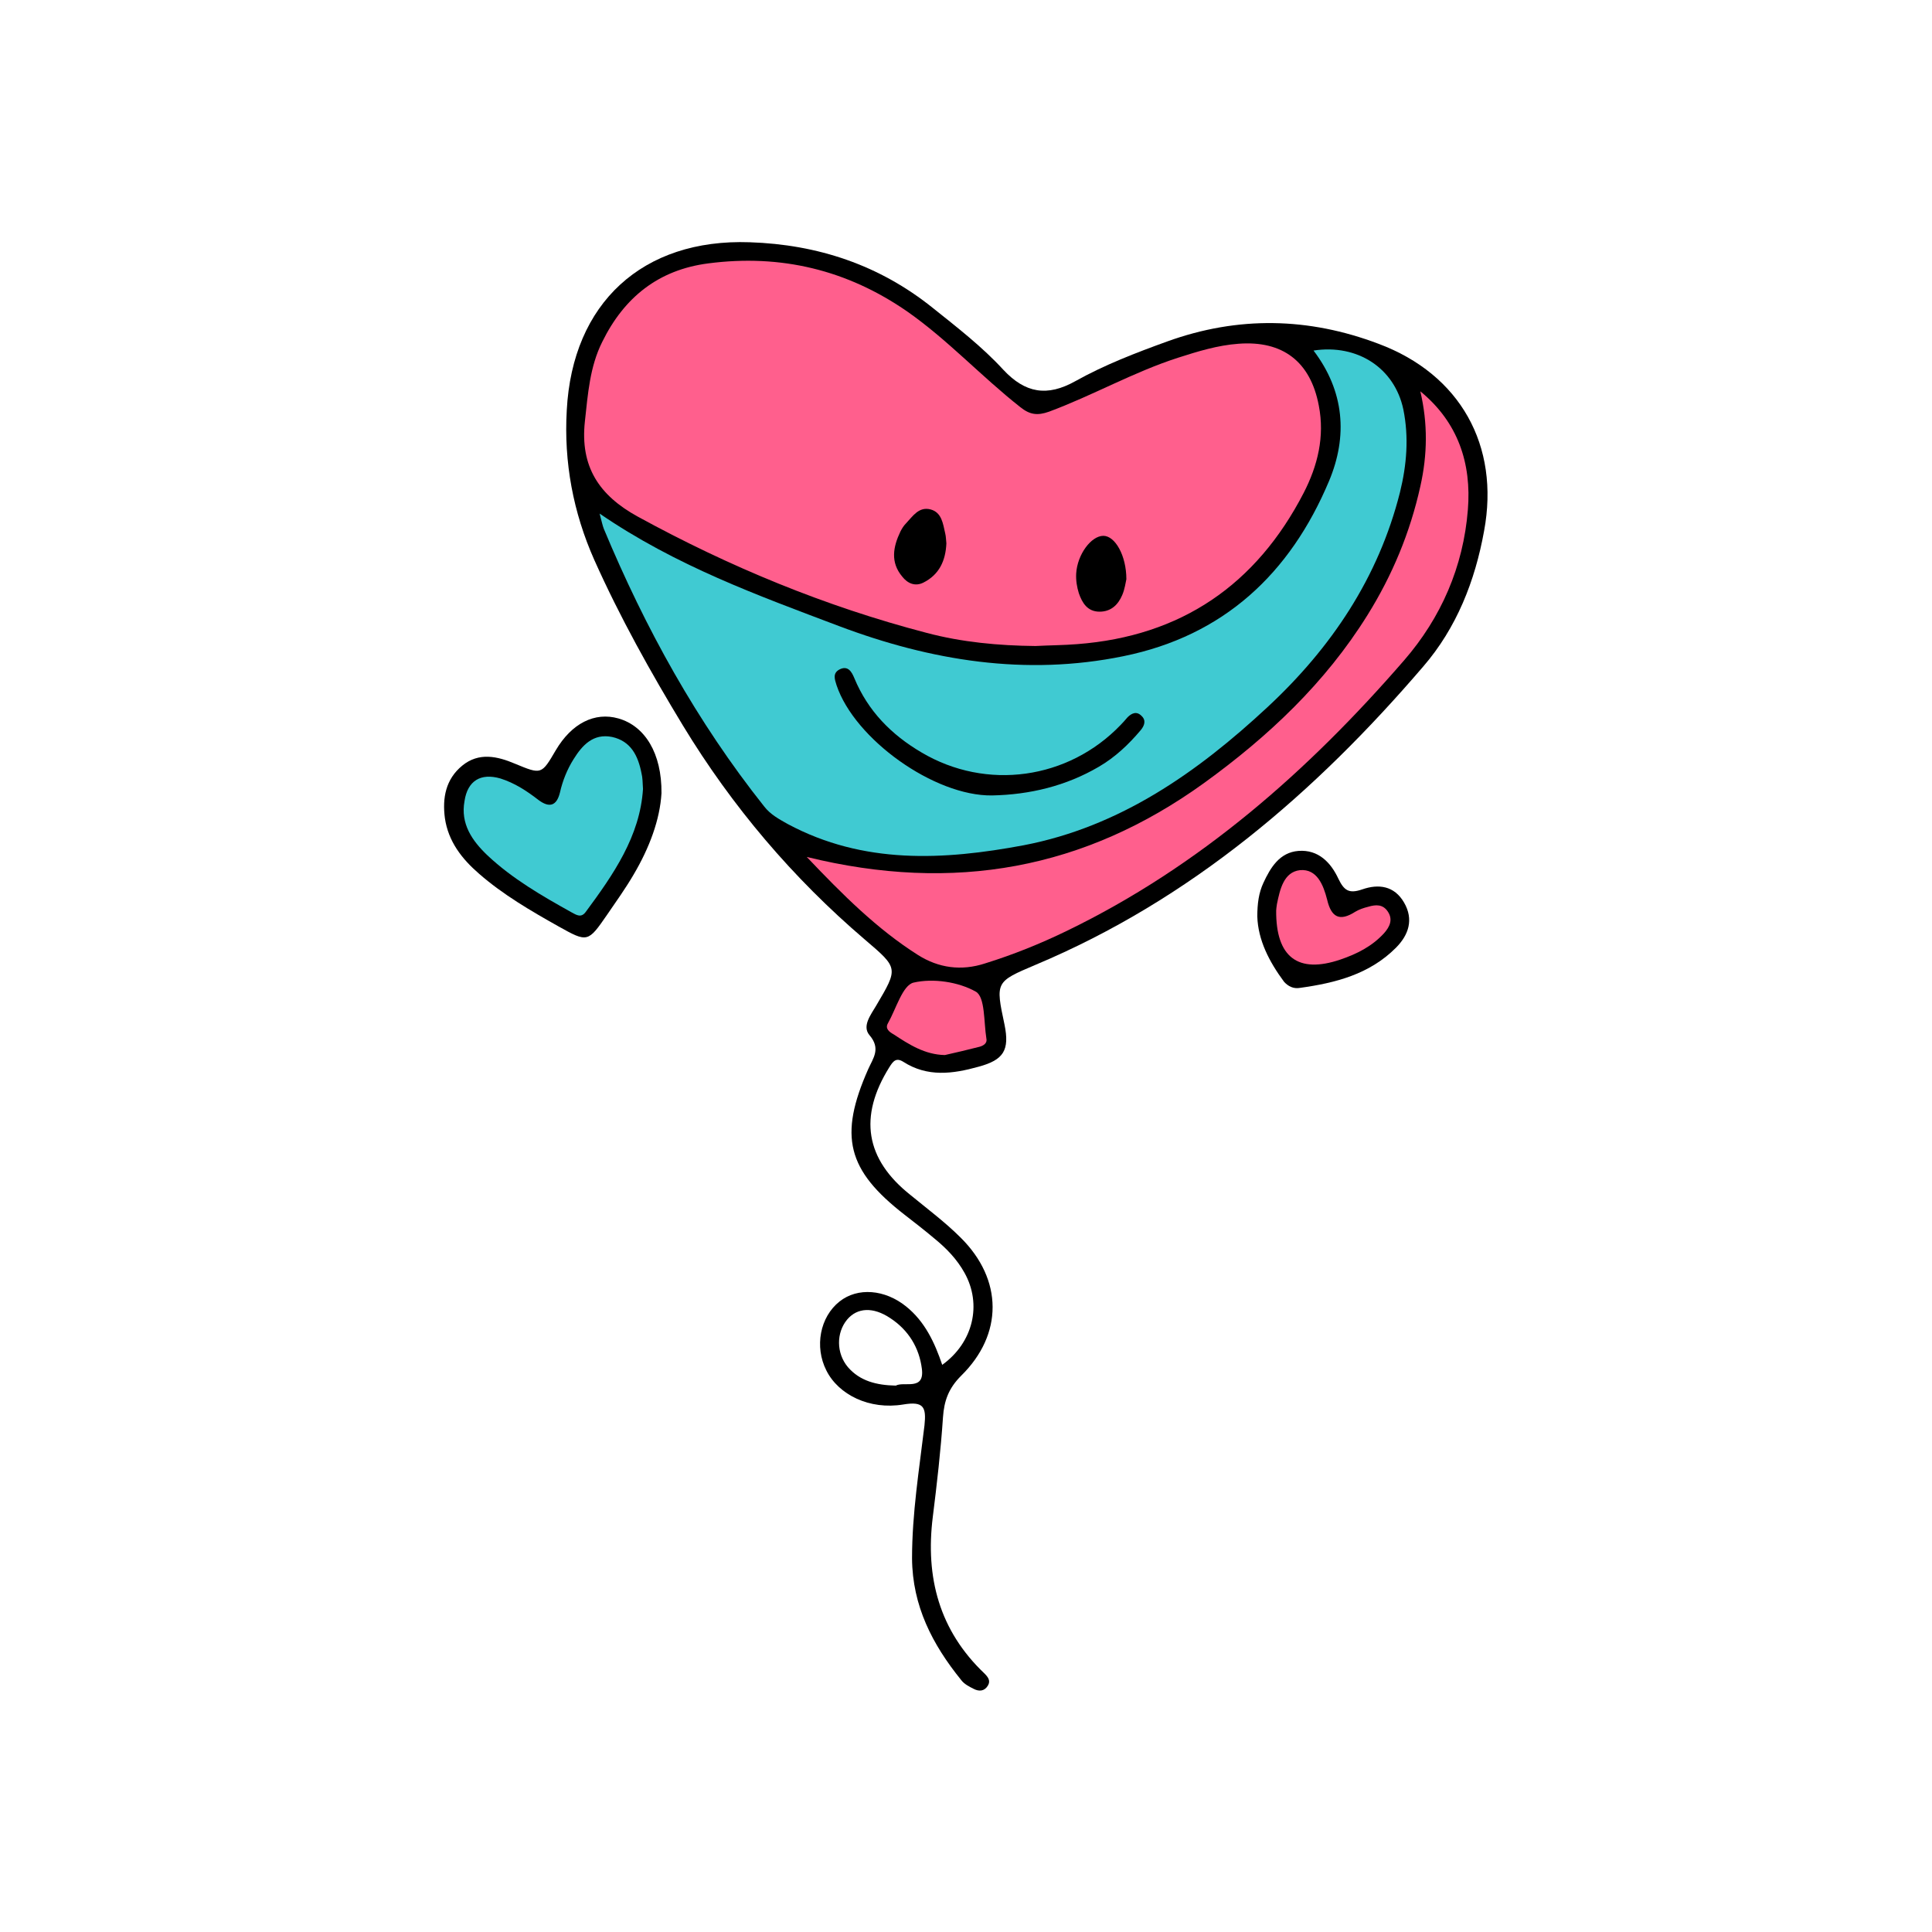 <?xml version="1.0" ?><svg xmlns="http://www.w3.org/2000/svg" xmlns:xlink="http://www.w3.org/1999/xlink" version="1.1" id="Layer_1" viewBox="0 0 512 512" enable-background="new 0 0 512 512" xml:space="preserve"><path d="M126.9,231.5c6.4,5.6,13.8,9.9,21.1,14c7.7,4.3,7.8,4.3,12.9-3.1c2.4-3.5,4.9-7,7-10.6c4.2-7.1,7-14.6,7.4-21.6  c0.1-10.6-4.4-17.8-11.4-19.8c-6.3-1.8-12.4,1.3-16.6,8.4c-3.8,6.5-3.8,6.5-10.8,3.6c-4.7-2-9.6-3.1-14,0.5  c-4.4,3.6-5.3,8.6-4.6,13.9C118.8,223,122.4,227.6,126.9,231.5z"/><path d="M344.5,261.8c9.4-1.3,18.4-3.6,25.4-10.6c3.4-3.4,4.8-7.5,2.2-12c-2.6-4.5-6.8-5-11.1-3.5c-3.5,1.2-4.8,0.3-6.3-2.8  c-2-4.3-5.3-7.8-10.6-7.4c-5,0.4-7.4,4.4-9.3,8.5c-1.2,2.6-1.6,5.4-1.6,8.9c0.2,6.2,3.1,11.9,7.1,17.3  C341.4,261.4,342.8,262.1,344.5,261.8z"/><path d="M365.3,91.1c-18.5-7-37.2-7.4-56-0.6c-8.3,3-16.6,6.2-24.3,10.5c-7.5,4.2-13.3,3.2-19.1-3c-5.6-6.1-12.2-11.2-18.7-16.4  c-14.2-11.4-30.5-16.8-48.5-17.4c-28.4-1-47,16.1-48.5,44.5c-0.8,13.8,1.7,27.1,7.3,39.7c6.8,15.2,14.9,29.7,23.5,43.9  c13,21.4,29.1,40.4,48.2,56.7c8.9,7.6,8.9,7.5,3,17.5c-1.4,2.4-3.8,5.4-1.8,7.8c3.1,3.6,1,6.1-0.3,9c-7.9,17.8-5.6,26.8,9.6,38.6  c2.7,2.1,5.3,4.1,7.9,6.3c3.2,2.6,6,5.5,8,9.1c4.7,8.4,2.3,18.5-5.9,24.4c-2-5.9-4.6-11.5-9.6-15.5c-5.6-4.5-12.8-5.1-17.6-1.3  c-5.2,4.1-6.7,12-3.5,18.3c3.2,6.4,11.4,10.5,20.4,9c5.4-0.9,6.1,0.7,5.6,5.5c-1.4,11.7-3.3,23.4-3.3,35.3  c0.1,12.6,5.4,22.8,13,32.2c0.8,1.1,2.2,1.8,3.4,2.4c1.4,0.7,2.8,0.6,3.7-0.9c0.8-1.3,0-2.3-0.9-3.2c-12-11.4-15.7-25.5-13.7-41.5  c1.1-8.8,2.1-17.5,2.7-26.4c0.3-4.4,1.5-7.7,4.8-11c11.2-11,11.1-25.5-0.1-36.6c-4.1-4.1-8.8-7.6-13.3-11.3  c-12-9.5-13.8-20.8-5.6-33.9c1-1.6,1.8-2.6,3.7-1.4c6.4,4.1,13.1,3.2,19.9,1.3c6.7-1.8,8.3-4.4,6.9-11.2  c-2.4-11.3-2.4-11.3,8.2-15.8c41.2-17.3,74.1-45.6,102.8-79.1c8.8-10.2,13.7-22.6,16.1-35.9C397.5,118.1,387,99.2,365.3,91.1z   M237.4,367.2c-5.1-0.1-9.5-1.2-12.7-4.9c-3.1-3.7-3.1-9.1-0.2-12.6c2.7-3.2,6.9-3.4,11.4-0.4c4.9,3.2,7.7,7.9,8.4,13.4  C245.1,368.7,239.6,366,237.4,367.2z"/><path fill="#40CAD2" d="M129.2,226.7c6.6,6.2,14.4,10.7,22.3,15.1c1.3,0.7,2.5,1.5,3.7-0.1c7.4-10,14.4-20.1,15.2-32.6  c-0.1-1.8-0.1-3-0.4-4.2c-0.9-4.6-2.8-8.5-7.8-9.6c-5-1-7.9,2.2-10.2,5.9c-1.7,2.7-2.9,5.7-3.6,8.8c-0.9,3.7-2.9,4.1-5.7,2  c-3.1-2.4-6.3-4.5-10.1-5.7c-5.2-1.5-8.7,0.6-9.5,6C122,218.3,125.1,222.8,129.2,226.7z"/><path fill="#FF5F8D" d="M355.2,254.3c4.4-1.5,8.4-3.5,11.6-7c1.5-1.7,2.4-3.6,1-5.7c-1.3-2-3.2-1.9-5.2-1.3  c-1.2,0.3-2.4,0.7-3.4,1.3c-4.2,2.7-6.4,1.5-7.5-3.2c-1-3.9-2.7-8.2-7.2-7.8c-4.3,0.5-5.3,5.1-6.1,9c-0.1,0.7-0.2,1.4-0.2,1.7  C338.1,253.7,344,258.1,355.2,254.3z"/><path fill="#FF5F8D" d="M376.4,103.7c2,8.5,1.9,16.8,0,25.2c-2.7,12.2-7.4,23.5-14,34.1c-11.2,18-26.3,32.2-43.3,44.5  c-31.6,22.8-66.2,29.2-105.3,19.6c9.5,10,18.6,19.1,29.5,26c5.4,3.4,11.4,4.3,17.8,2.2c7.4-2.3,14.6-5.2,21.6-8.6  c35.3-17.1,64-42.4,89.4-71.7c9.8-11.3,15.7-24.8,16.9-39.9C390,122.8,386.4,111.9,376.4,103.7z"/><path fill="#FF5F8D" d="M258.6,262.8c-4.6-2.6-11.3-3.6-16.5-2.4c-2.9,0.7-4.6,6.9-6.8,10.8c-0.8,1.4,0.4,2.3,1.5,2.9  c4.1,2.7,8.3,5.4,13.6,5.5c3.1-0.7,6.1-1.4,9.2-2.2c1.1-0.3,2.1-1,1.8-2.2C260.7,270.9,261.1,264.2,258.6,262.8z"/><path fill="#FF5F8D" d="M169,136.9c24.3,13.3,49.7,23.8,76.5,30.8c9.4,2.5,19.1,3.4,28.9,3.5c3.7-0.2,7.4-0.2,11.1-0.5  c27.5-2.1,47.4-15.7,60-40.1c3.7-7.2,5.6-14.9,4-23.1c-2.2-11.7-9.6-17.3-21.3-16.4c-5.5,0.4-10.7,2-16,3.7  c-11.8,3.8-22.6,10-34.2,14.3c-3.1,1.1-5.1,0.8-7.6-1.2c-10.3-8.1-19.2-17.8-29.9-25.3c-16-11.1-33.6-15.3-52.8-12.8  c-13.2,1.7-22.3,9-28.1,20.8c-3.3,6.6-3.8,13.8-4.6,21.1C153.7,123.7,158.8,131.3,169,136.9z M285.2,152c0.3-5.1,4-10,7.2-10  c3.1,0,6.1,5.2,6.1,11.5c-0.2,0.8-0.4,2.6-1.1,4.2c-1.1,2.6-3,4.4-6,4.4c-3.2,0-4.6-2.3-5.5-4.9C285.4,155.6,285.1,153.8,285.2,152z   M238.6,140.9c0.4-0.8,0.9-1.6,1.5-2.2c1.8-1.9,3.4-4.5,6.5-3.7c3,0.8,3.3,3.8,3.9,6.4c0.2,0.8,0.2,1.7,0.3,2.6  c-0.2,4.6-1.9,8.3-6.1,10.4c-2.2,1.1-4.2,0.2-5.6-1.6C235.9,149,236.7,144.9,238.6,140.9z"/><path fill="#40CAD2" d="M271.3,224c25.5-4.9,46-19.3,64.6-36.6c16.9-15.7,29.4-34.3,35.1-56.9c1.8-7.3,2.4-14.6,0.9-22  c-2.3-10.9-12.1-17.4-23.8-15.6c8.2,10.8,9.1,22.7,4.1,34.6c-10.3,24.5-27.9,41-54.5,46.4c-25.9,5.3-51,1.2-75.4-8  c-21.4-8.1-43.1-15.9-63.4-29.8c0.6,2.3,0.8,3.2,1.1,4c11,26.4,24.7,51.2,42.5,73.6c1.7,2.2,4,3.4,6.3,4.7  C228.8,229.1,250,228,271.3,224z M221.7,181.6c-0.5-1.6-1.1-3.2,0.8-4.2c2.2-1.1,3.2,0.6,3.9,2.3c3.6,8.7,9.8,15,17.8,19.7  c17.2,10.2,38.9,7.2,52.8-7.3c0.6-0.6,1.2-1.3,1.8-2c1.1-1.1,2.4-1.7,3.7-0.4c1.3,1.2,0.8,2.6-0.2,3.8c-3.2,3.8-6.8,7.2-11.1,9.7  c-8.7,5.1-18.3,7.4-28.3,7.6C247.6,211,226.5,195.9,221.7,181.6z"/></svg>